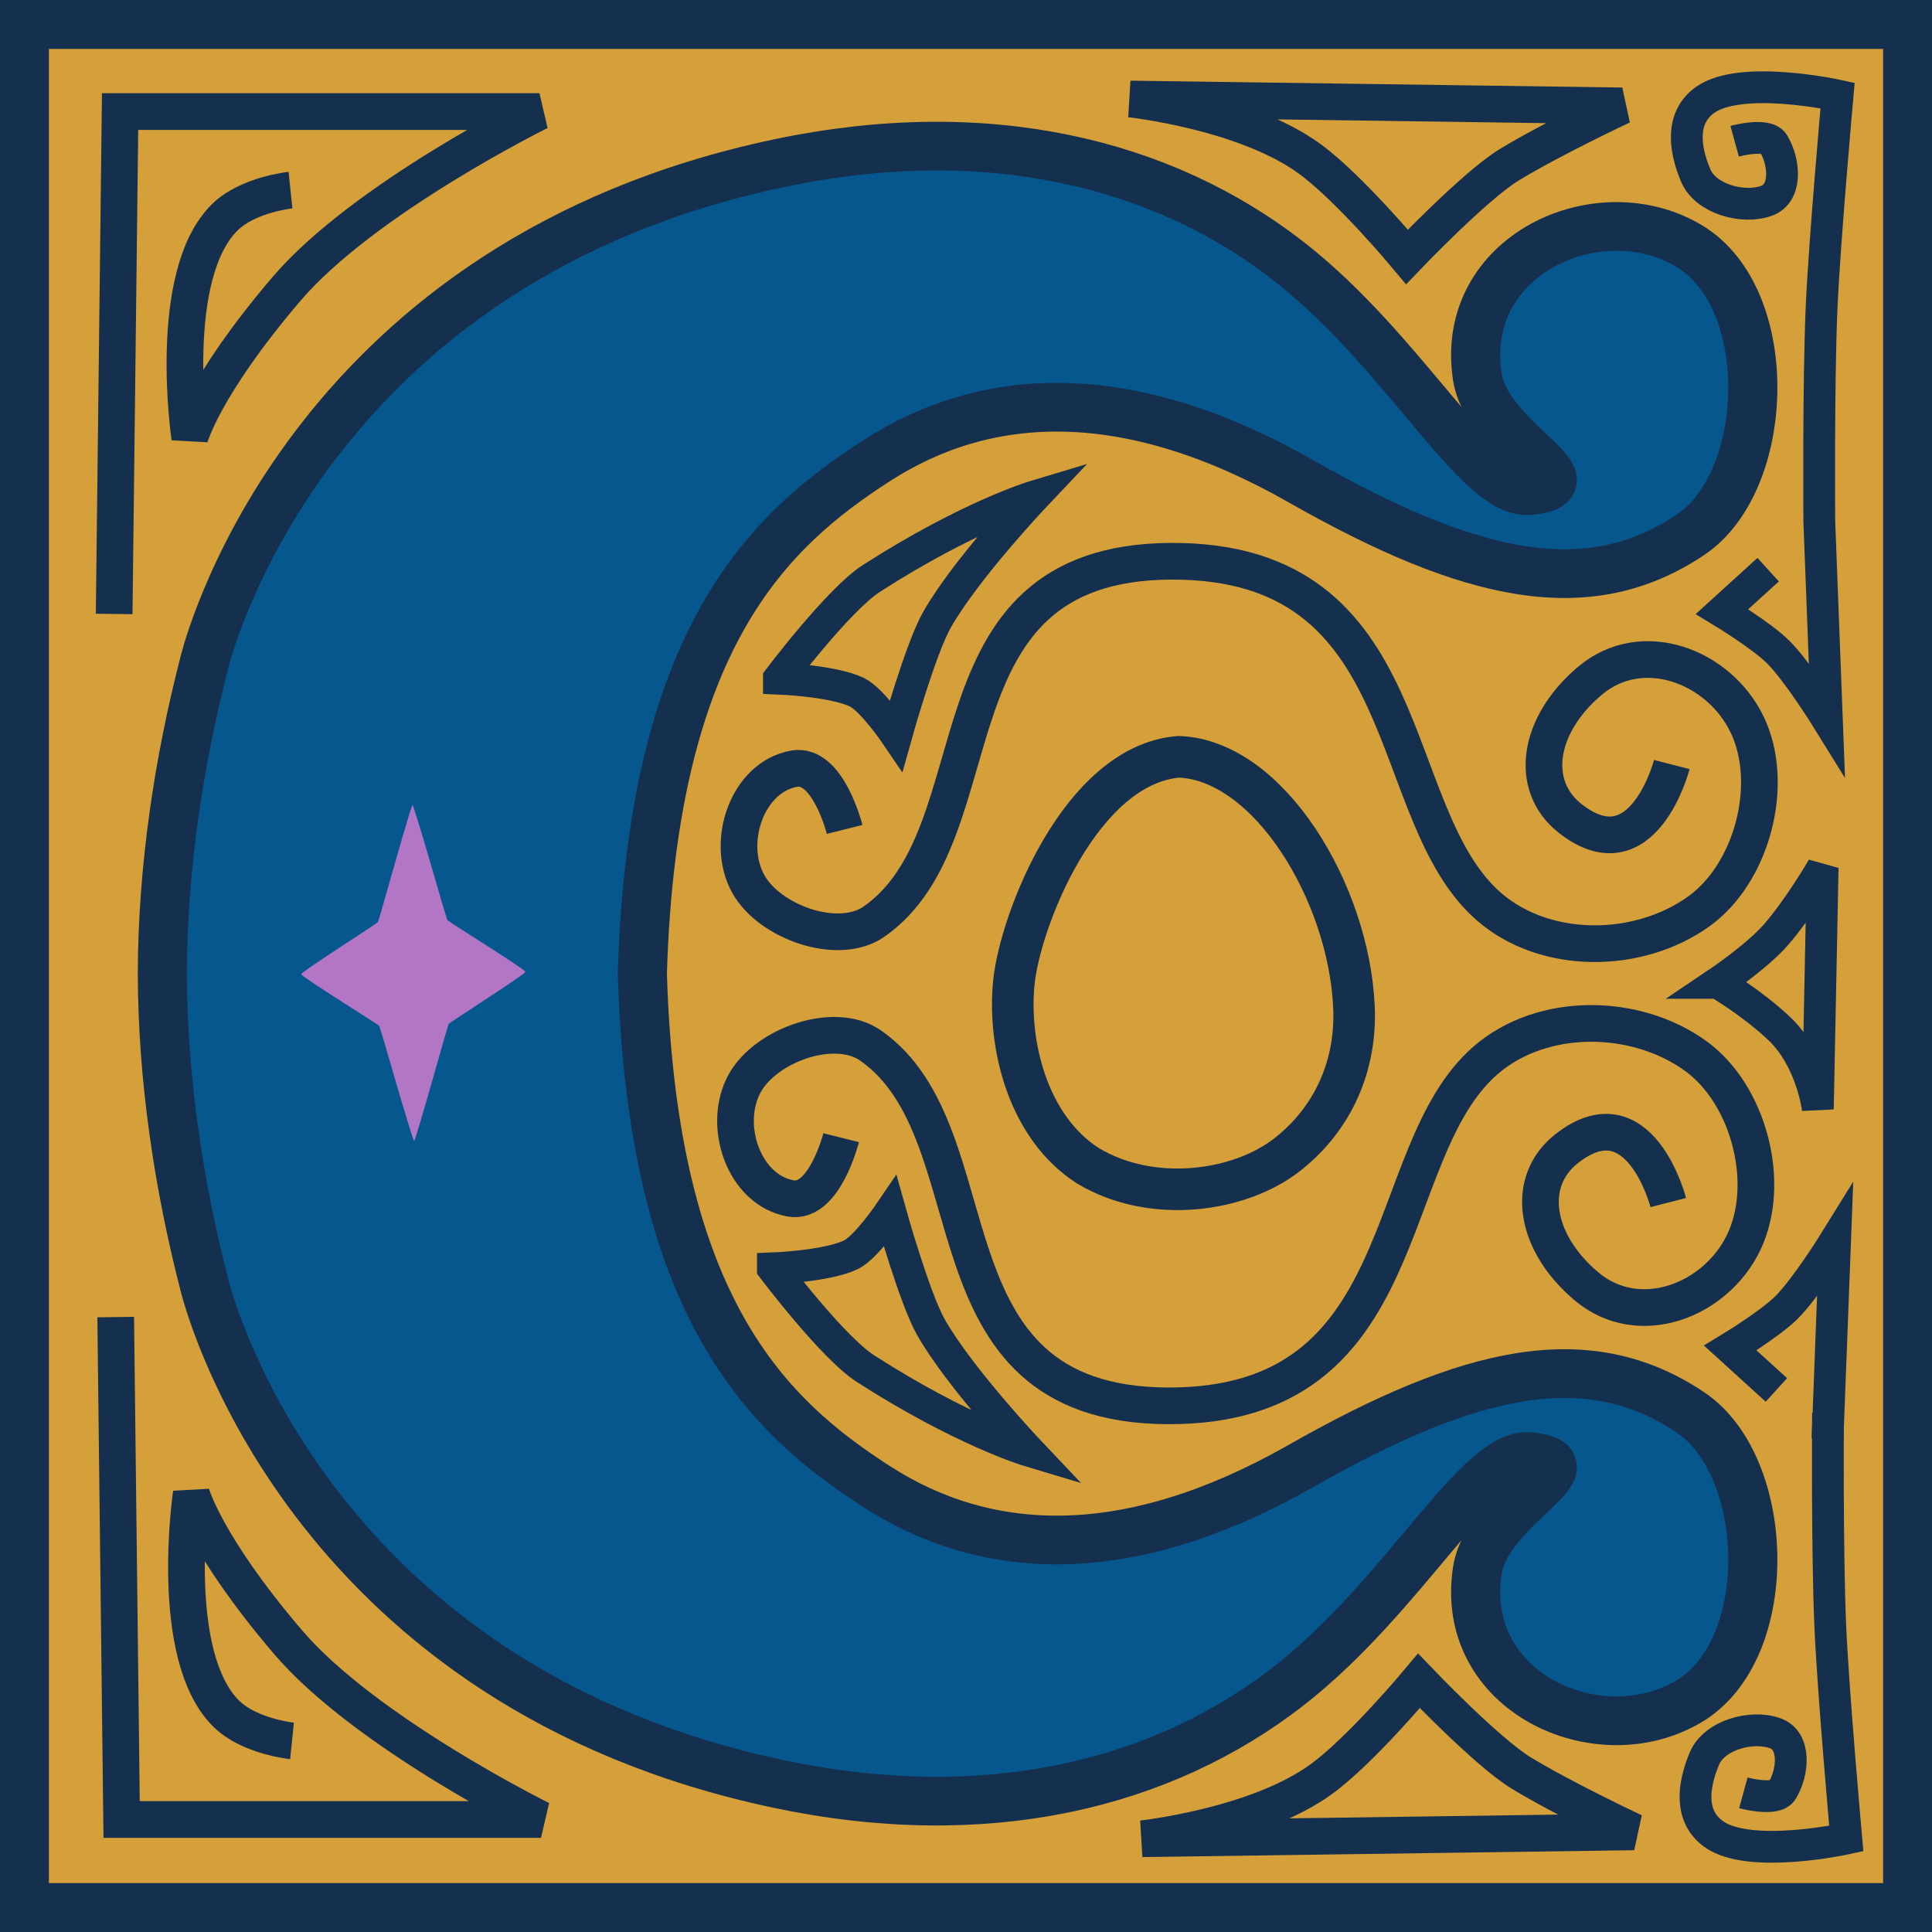 <?xml version="1.0" encoding="UTF-8" standalone="no"?>
<!-- Created with Inkscape (http://www.inkscape.org/) -->

<svg
   width="79mm"
   height="79mm"
   viewBox="0 0 79 79"
   version="1.1"
   id="svg1"
   xml:space="preserve"
   inkscape:version="1.4 (86a8ad7, 2024-10-11)"
   sodipodi:docname="title-letters_color.svg"
   inkscape:export-filename="title-letters_color-C.svg"
   inkscape:export-xdpi="96"
   inkscape:export-ydpi="96"
   inkscape:export-batch-path="C:\Users\tarus.000\Documents\speksi\title-letters"
   inkscape:export-batch-name="title-letters"
   xmlns:inkscape="http://www.inkscape.org/namespaces/inkscape"
   xmlns:sodipodi="http://sodipodi.sourceforge.net/DTD/sodipodi-0.dtd"
   xmlns="http://www.w3.org/2000/svg"
   xmlns:svg="http://www.w3.org/2000/svg"><sodipodi:namedview
     id="namedview1"
     pagecolor="#505050"
     bordercolor="#eeeeee"
     borderopacity="1"
     inkscape:showpageshadow="0"
     inkscape:pageopacity="0"
     inkscape:pagecheckerboard="0"
     inkscape:deskcolor="#505050"
     inkscape:document-units="mm"
     inkscape:zoom="0.38592232"
     inkscape:cx="159.35849"
     inkscape:cy="897.84908"
     inkscape:window-width="1920"
     inkscape:window-height="1013"
     inkscape:window-x="-9"
     inkscape:window-y="-9"
     inkscape:window-maximized="1"
     inkscape:current-layer="g85" /><defs
     id="defs1"><inkscape:path-effect
       effect="mirror_symmetry"
       start_point="87.688,50.995"
       end_point="58.514,50.995"
       center_point="73.101,50.995"
       id="path-effect44"
       is_visible="true"
       lpeversion="1.2"
       lpesatellites=""
       mode="free"
       discard_orig_path="false"
       fuse_paths="true"
       oposite_fuse="false"
       split_items="false"
       split_open="false"
       link_styles="false" /></defs><g
     inkscape:groupmode="layer"
     id="g43"
     inkscape:label="C"
     transform="translate(-118.56,-8.522)"
     style="display:inline;opacity:1"><rect
       style="display:inline;fill:#d5a03a;fill-opacity:1;stroke:#15304e;stroke-width:2;stroke-dasharray:none;stroke-opacity:1"
       id="rect6"
       width="77"
       height="77"
       x="119.56"
       y="9.522" /><path
       d="m 27.797,50.995 c 0.012,4.201 0.644,8.503 1.692,12.575 0.349,1.357 4.553,16.128 22.917,20.038 8.317,1.771 15.308,0.017 20.334,-3.915 4.671,-3.654 7.593,-9.456 9.648,-9.258 2.8,0.269 -1.688,1.983 -2.082,4.592 -0.738,4.884 4.84,7.432 8.457,5.253 3.496,-2.106 3.271,-9.449 0.057,-11.623 -4.086,-2.765 -8.741,-1.755 -15.573,2.163 -6.888,3.949 -12.512,3.686 -16.924,0.821 -4.284,-2.782 -8.958,-7.109 -9.358,-20.646 0.4,-13.536 5.074,-17.864 9.358,-20.646 4.412,-2.865 10.036,-3.129 16.924,0.821 6.832,3.918 11.487,4.927 15.573,2.163 3.214,-2.174 3.439,-9.517 -0.057,-11.623 -3.618,-2.179 -9.195,0.369 -8.457,5.253 0.394,2.61 4.883,4.323 2.082,4.592 -2.054,0.198 -4.977,-5.605 -9.648,-9.258 -5.027,-3.932 -12.017,-5.685 -20.334,-3.915 -18.363,3.91 -22.567,18.681 -22.917,20.038 -1.048,4.072 -1.68,8.374 -1.692,12.575 z"
       style="display:inline;opacity:1;fill:#06578e;fill-opacity:1;stroke:#15304e;stroke-width:1.961;stroke-dasharray:none;stroke-opacity:1"
       id="path6"
       sodipodi:nodetypes="csssssssszc"
       transform="matrix(1.024,0,0,1.016,96.734,-3.477)"
       inkscape:original-d="m 27.797046,50.942295 c 0.0073,4.21736 0.6398,8.53873 1.692369,12.627266 0.349468,1.357454 4.553307,16.128354 22.916658,20.038376 8.316907,1.77088 15.307559,0.0174 20.334392,-3.914569 4.670873,-3.653543 7.593471,-9.455895 9.647729,-9.258327 2.800471,0.269335 -1.688078,1.982675 -2.08211,4.592302 -0.737506,4.884411 4.839536,7.432454 8.457246,5.25315 3.49646,-2.106258 3.270816,-9.448997 0.057,-11.623476 -4.08626,-2.764781 -8.740992,-1.754838 -15.573481,2.162707 -6.888032,3.949393 -12.511511,3.6858 -16.923595,0.820651 -4.412084,-2.865149 -9.238891,-7.37013 -9.382262,-21.8881"
       inkscape:path-effect="#path-effect44" /><path
       style="fill:none;stroke:#15304e;stroke-width:1.5;stroke-dasharray:none;stroke-opacity:1"
       d="m 165.262,83.709 c 0,0 4.669,-0.504 7.33,-2.44 1.63,-1.186 3.989,-4.015 3.989,-4.015 0,0 2.784,2.914 4.176,3.763 1.726,1.053 4.617,2.411 4.617,2.411 z"
       id="path23"
       sodipodi:nodetypes="cscscc" /><path
       style="display:inline;opacity:1;fill:none;stroke:#15304e;stroke-width:1.5;stroke-dasharray:none;stroke-opacity:1"
       d="m 164.774,12.57 c 0,0 4.669,0.504 7.33,2.44 1.63,1.186 3.989,4.015 3.989,4.015 0,0 2.784,-2.914 4.176,-3.763 1.726,-1.053 4.617,-2.411 4.617,-2.411 z"
       id="path37"
       sodipodi:nodetypes="cscscc" /><path
       style="fill:none;stroke:#15304e;stroke-width:1.3;stroke-dasharray:none;stroke-opacity:1"
       d="m 189.49,14.297 c 0,0 1.317,-0.362 1.59,0.094 0.459,0.766 0.558,2.032 -0.281,2.339 -0.969,0.355 -2.5,-0.077 -2.9,-1.029 -0.474,-1.127 -0.617,-2.371 0.374,-3.087 1.467,-1.058 5.426,-0.187 5.426,-0.187 0,0 -0.538,5.987 -0.655,8.7 -0.133,3.087 -0.093,8.7 -0.093,8.7 l 0.309,8.074 c 0,0 -1.195,-1.929 -1.993,-2.721 -0.668,-0.663 -2.292,-1.65 -2.292,-1.65 l 1.885,-1.714"
       id="path38"
       sodipodi:nodetypes="csssscsccscc" /><path
       d="m 193.288,67.346 0.309,-8.074 c 0,0 -1.195,1.929 -1.993,2.721 -0.668,0.663 -2.292,1.65 -2.292,1.65 l 1.885,1.714"
       style="fill:none;stroke:#15304e;stroke-width:1.3;stroke-dasharray:none;stroke-opacity:1"
       id="path1-23" /><path
       style="display:inline;opacity:1;fill:none;stroke:#15304e;stroke-width:1.3;stroke-dasharray:none;stroke-opacity:1"
       d="m 189.846,81.831 c 0,0 1.317,0.362 1.59,-0.094 0.459,-0.766 0.558,-2.032 -0.281,-2.339 -0.969,-0.355 -2.5,0.077 -2.9,1.029 -0.474,1.127 -0.617,2.371 0.374,3.087 1.467,1.058 5.426,0.187 5.426,0.187 0,0 -0.538,-5.987 -0.655,-8.7 -0.133,-3.087 -0.093,-8.7 -0.093,-8.7"
       id="path39"
       sodipodi:nodetypes="csssscsc" /><path
       style="fill:none;fill-opacity:1;stroke:#15304e;stroke-width:1.5;stroke-dasharray:none;stroke-opacity:1"
       d="m 123.291,62.378 0.242,20.543 h 17.149 c 0,0 -7.197,-3.554 -10.362,-7.272 -3.391,-3.982 -3.939,-6.06 -3.939,-6.06 0,0 -0.985,6.669 1.454,9.029 0.944,0.913 2.666,1.091 2.666,1.091"
       id="path40"
       sodipodi:nodetypes="cccscsc" /><path
       style="display:inline;opacity:1;fill:none;fill-opacity:1;stroke:#15304e;stroke-width:1.5;stroke-dasharray:none;stroke-opacity:1"
       d="m 123.228,33.627 0.242,-20.543 h 17.149 c 0,0 -7.197,3.554 -10.362,7.272 -3.391,3.982 -3.939,6.06 -3.939,6.06 0,0 -0.985,-6.669 1.454,-9.029 0.944,-0.913 2.666,-1.091 2.666,-1.091"
       id="path41"
       sodipodi:nodetypes="cccscsc" /><path
       sodipodi:type="star"
       style="display:inline;opacity:1;fill:#b376c4;fill-opacity:1;stroke:#000000;stroke-width:0;stroke-dasharray:none;stroke-opacity:1"
       id="path43"
       inkscape:flatsided="false"
       sodipodi:sides="4"
       sodipodi:cx="34.973221"
       sodipodi:cy="49.138069"
       sodipodi:r1="10.366878"
       sodipodi:r2="4.5406928"
       sodipodi:arg1="-0.0071427357"
       sodipodi:arg2="0.76627808"
       inkscape:rounded="0.02"
       inkscape:randomized="0"
       d="m 45.34,49.064 c 0.003,0.156 -6.986,3.112 -7.095,3.223 -0.111,0.112 -3.04,7.215 -3.198,7.218 -0.156,0.003 -3.112,-6.986 -3.223,-7.095 -0.112,-0.111 -7.215,-3.04 -7.218,-3.198 -0.003,-0.156 6.986,-3.112 7.095,-3.223 0.111,-0.112 3.04,-7.215 3.198,-7.218 0.156,-0.003 3.112,6.986 3.223,7.095 0.112,0.111 7.215,3.04 7.218,3.198 z"
       transform="matrix(0,-0.662,0.442,0,113.741,71.461)" /><path
       style="display:inline;fill:none;fill-opacity:1;stroke:#15304e;stroke-width:1.7;stroke-dasharray:none;stroke-opacity:1"
       d="m 166.757,39.468 c -4.011,0.322 -6.493,6.702 -6.742,9.245 -0.249,2.543 0.581,5.908 3.029,7.477 2.632,1.581 6.215,1.066 8.155,-0.458 1.94,-1.523 2.823,-3.721 2.726,-6.014 -0.2,-4.694 -3.487,-10.123 -7.167,-10.25 z"
       id="path17-8"
       sodipodi:nodetypes="czczsc" /><path
       style="fill:none;stroke:#15304e;stroke-width:1.5;stroke-dasharray:none;stroke-opacity:1"
       d="m 153.098,42.437 c 0,0 -0.683,-2.724 -2.057,-2.485 -1.925,0.335 -2.833,3.005 -1.885,4.713 0.868,1.565 3.674,2.566 5.142,1.543 5.217,-3.636 1.875,-14.684 12.139,-14.736 10.264,-0.052 8.618,10.341 13.026,14.14 2.304,1.986 6.102,1.949 8.57,0.171 2.179,-1.57 3.132,-5.205 1.971,-7.627 -1.15,-2.399 -4.288,-3.599 -6.427,-1.8 -2.139,1.799 -2.518,4.281 -0.825,5.622 2.991,2.371 4.168,-2.194 4.168,-2.194"
       id="path2"
       sodipodi:nodetypes="cssszssszsc" /><path
       style="display:inline;fill:none;stroke:#15304e;stroke-width:1.5;stroke-dasharray:none;stroke-opacity:1"
       d="m 152.955,55.042 c 0,0 -0.683,2.724 -2.057,2.485 -1.925,-0.335 -2.833,-3.005 -1.885,-4.713 0.868,-1.565 3.674,-2.566 5.142,-1.543 5.217,3.636 1.875,14.684 12.139,14.736 10.264,0.052 8.618,-10.341 13.026,-14.14 2.304,-1.986 6.102,-1.949 8.57,-0.171 2.179,1.57 3.132,5.205 1.971,7.627 -1.15,2.399 -4.288,3.599 -6.427,1.8 -2.139,-1.799 -2.518,-4.281 -0.825,-5.622 2.991,-2.371 4.168,2.194 4.168,2.194"
       id="path2-1"
       sodipodi:nodetypes="cssszssszsc" /><path
       style="fill:none;stroke:#15304e;stroke-width:1.3;stroke-dasharray:none;stroke-opacity:1"
       d="m 150.411,36.271 c 0,0 2.44,-3.236 3.784,-4.099 3.966,-2.547 6.671,-3.357 6.671,-3.357 0,0 -2.801,2.96 -3.988,5.04 -0.681,1.194 -1.668,4.73 -1.668,4.73 0,0 -0.988,-1.457 -1.61,-1.757 -0.977,-0.471 -3.189,-0.556 -3.189,-0.556 z"
       id="path3"
       sodipodi:nodetypes="cscscsc" /><path
       style="display:inline;fill:none;stroke:#15304e;stroke-width:1.3;stroke-dasharray:none;stroke-opacity:1"
       d="m 150.165,60.387 c 0,0 2.44,3.236 3.784,4.099 3.966,2.547 6.671,3.357 6.671,3.357 0,0 -2.801,-2.96 -3.988,-5.04 -0.681,-1.194 -1.668,-4.73 -1.668,-4.73 0,0 -0.988,1.457 -1.61,1.757 -0.977,0.471 -3.189,0.556 -3.189,0.556 z"
       id="path3-7"
       sodipodi:nodetypes="cscscsc" /><path
       style="fill:none;stroke:#15304e;stroke-width:1.3;stroke-dasharray:none;stroke-opacity:1"
       d="m 188.804,48.712 c 0,0 1.582,-1.064 2.366,-1.959 0.954,-1.089 1.919,-2.754 1.919,-2.754 l -0.197,9.875 c 0,0 -0.239,-2.029 -1.582,-3.297 -1.138,-1.074 -2.505,-1.865 -2.505,-1.865 z"
       id="path5"
       sodipodi:nodetypes="csccsc" /></g></svg>
